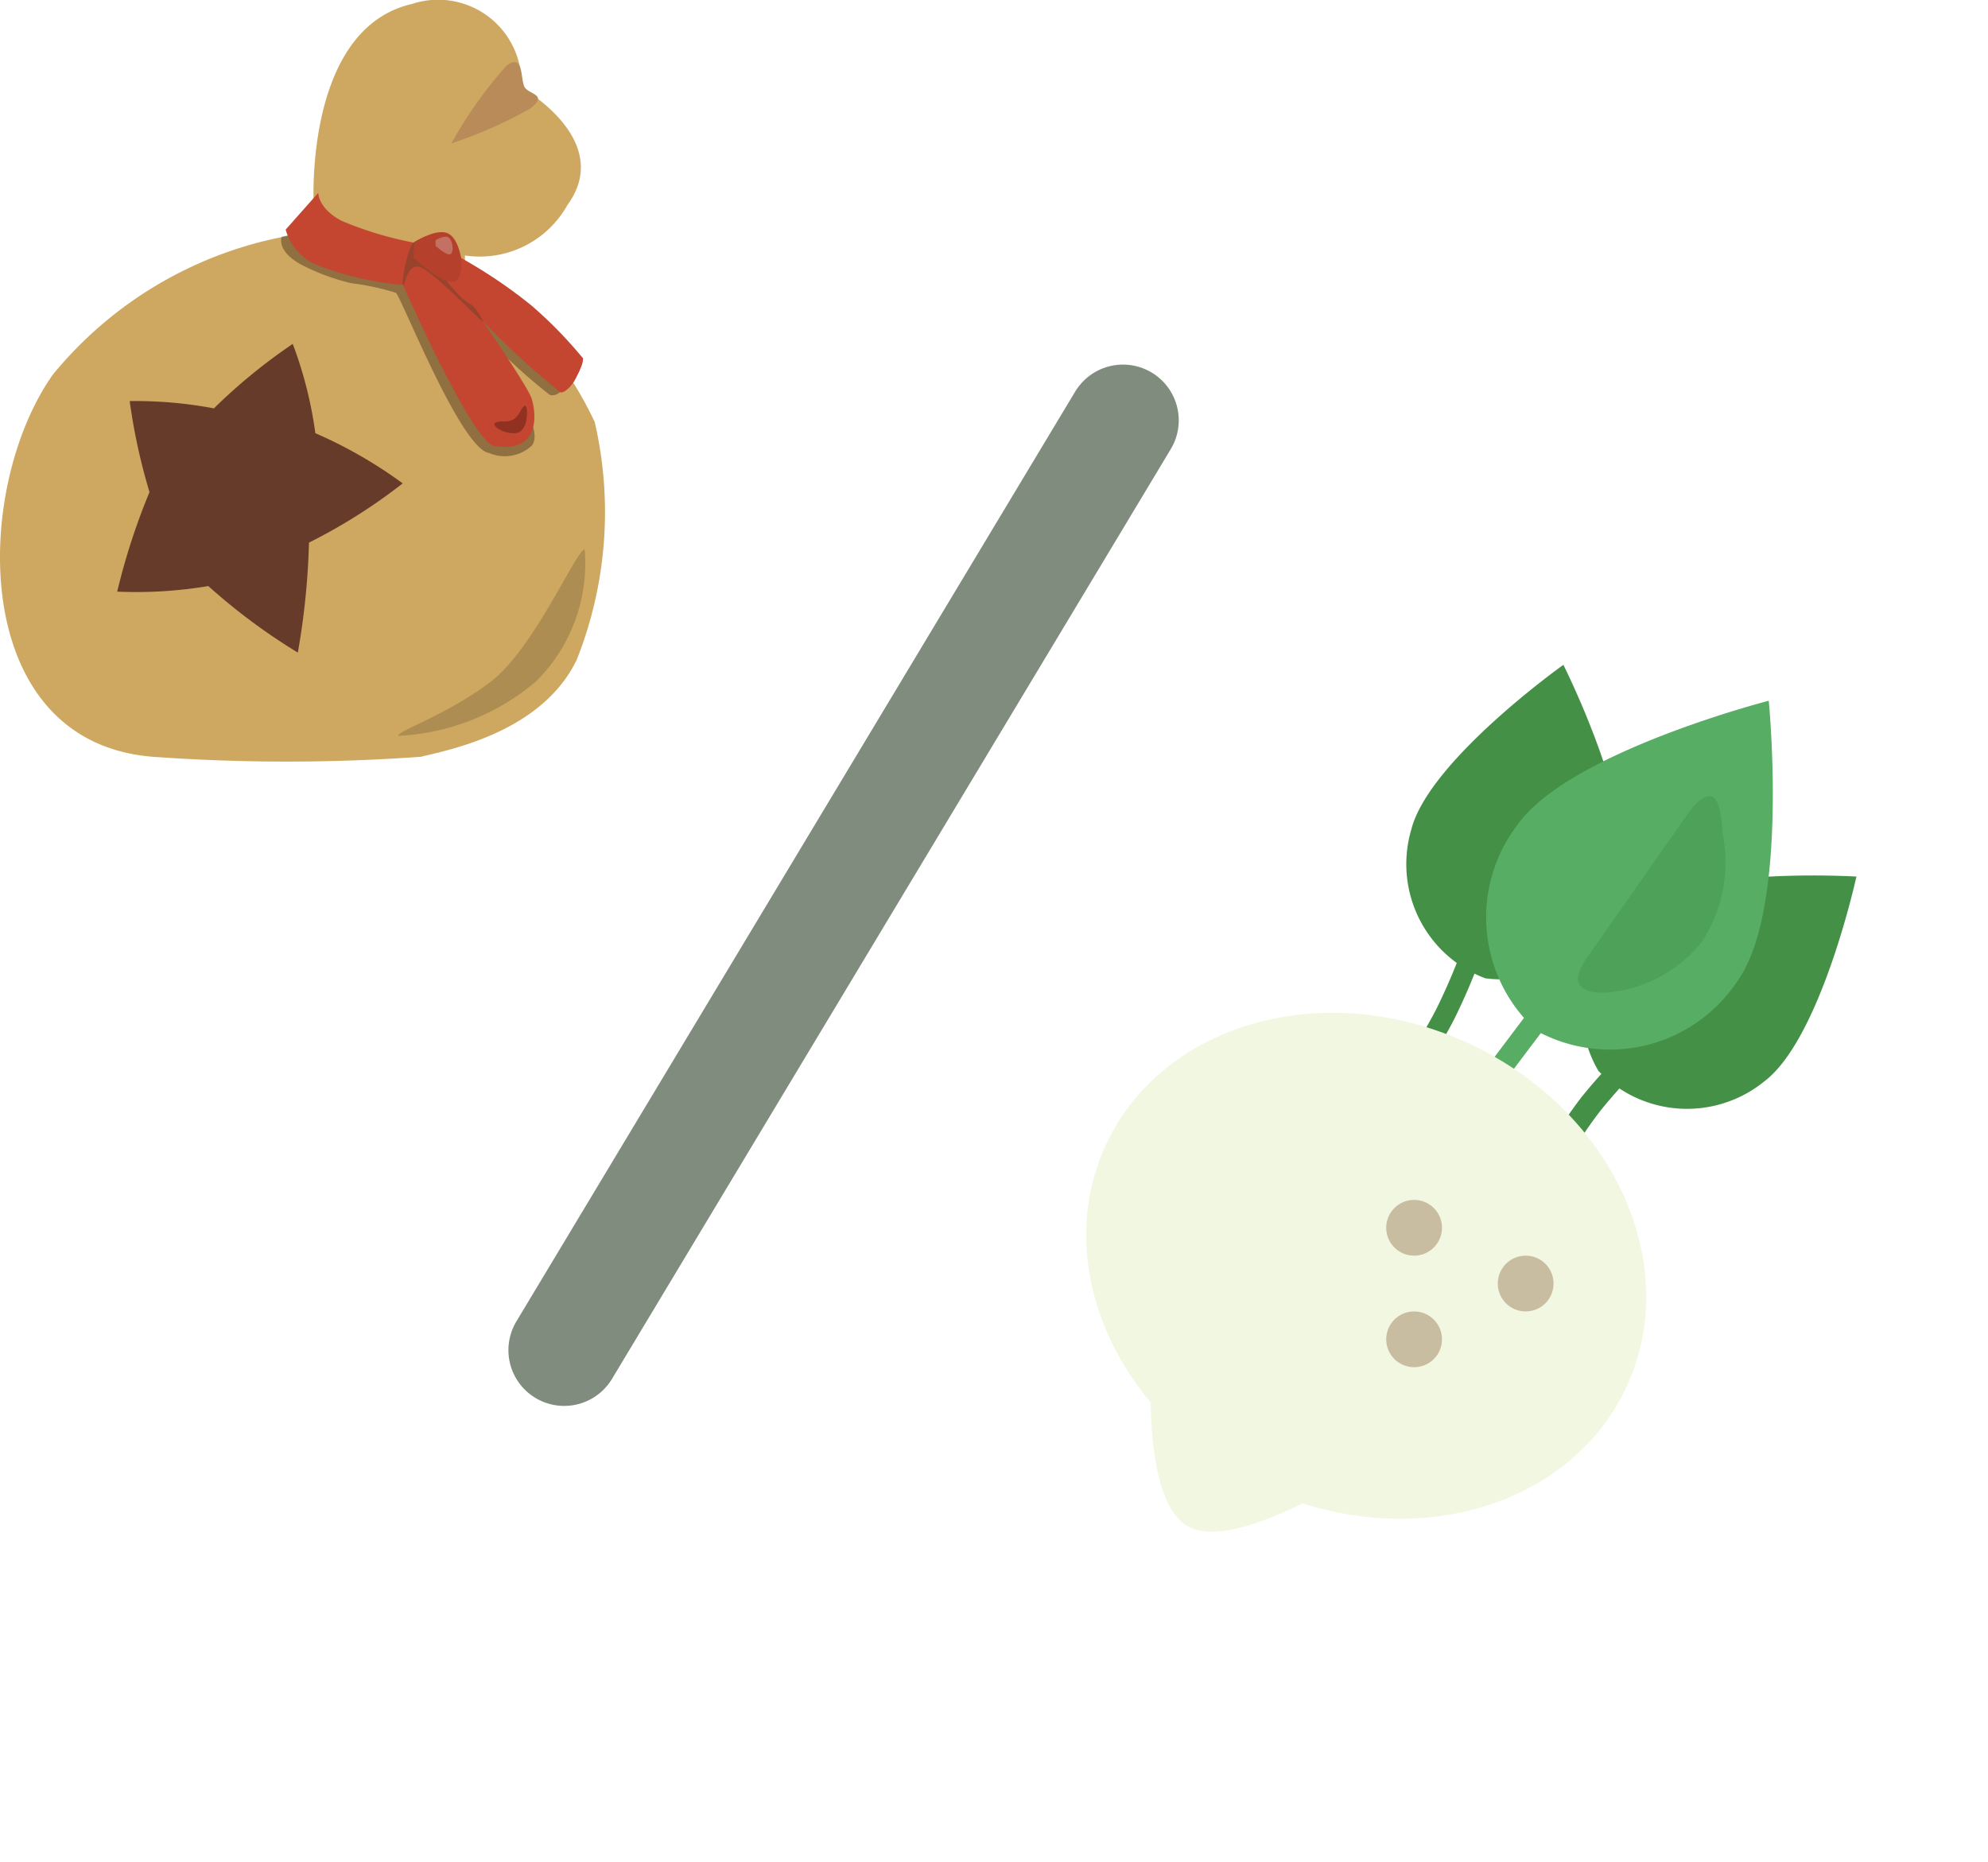 <svg xmlns="http://www.w3.org/2000/svg" xmlns:xlink="http://www.w3.org/1999/xlink" width="35.638" height="33.388" viewBox="0 0 35.638 33.388">
  <defs>
    <filter id="Ellipse_6" x="13.564" y="12.048" width="22.074" height="21.34" filterUnits="userSpaceOnUse">
      <feOffset input="SourceAlpha"/>
      <feGaussianBlur stdDeviation="1.5" result="blur"/>
      <feFlood flood-opacity="0.161"/>
      <feComposite operator="in" in2="blur"/>
      <feComposite in="SourceGraphic"/>
    </filter>
  </defs>
  <g id="Groupe_164" data-name="Groupe 164" transform="translate(-152.15 -671.486)">
    <g id="Groupe_94" data-name="Groupe 94" transform="translate(169.811 682.666)">
      <g id="Groupe_32" data-name="Groupe 32" transform="translate(0 0)">
        <g id="Groupe_30" data-name="Groupe 30" transform="translate(6.705)">
          <g id="Groupe_28" data-name="Groupe 28" transform="translate(2.442 1.967)">
            <path id="Tracé_22" data-name="Tracé 22" d="M0,2.631H.417A9.681,9.681,0,0,0,.532,1.275,7.9,7.9,0,0,0,.417,0H0A8.1,8.1,0,0,1,.115,1.284,9.457,9.457,0,0,1,0,2.631Z" transform="matrix(-0.788, -0.616, 0.616, -0.788, 1.174, 7.861)" fill="#439046"/>
            <g id="Groupe_24" data-name="Groupe 24" transform="matrix(0.819, 0.574, -0.574, 0.819, 3.845, 0)">
              <path id="Tracé_18" data-name="Tracé 18" d="M2.26,0C3.534,0,5.79,1.931,5.79,1.931S3.534,3.871,2.26,3.871A2.194,2.194,0,0,1,0,1.931,2.187,2.187,0,0,1,2.26,0Z" transform="matrix(0.309, -0.951, 0.951, 0.309, 0, 5.507)" fill="#439046"/>
            </g>
          </g>
          <g id="Groupe_26" data-name="Groupe 26" transform="translate(0 0.016)">
            <path id="Tracé_20" data-name="Tracé 20" d="M0,0H.368a10.954,10.954,0,0,1,.1,1.356,8.932,8.932,0,0,1-.1,1.275H0A9.158,9.158,0,0,0,.1,1.346,10.7,10.7,0,0,0,0,0Z" transform="matrix(0.891, 0.454, -0.454, 0.891, 1.902, 5.656)" fill="#439046"/>
            <g id="Groupe_25" data-name="Groupe 25" transform="matrix(0.998, -0.07, 0.07, 0.998, 0, 0.382)">
              <path id="Tracé_18-2" data-name="Tracé 18" d="M2.26,0C3.534,0,5.79,1.931,5.79,1.931S3.534,3.871,2.26,3.871A2.194,2.194,0,0,1,0,1.931,2.187,2.187,0,0,1,2.26,0Z" transform="matrix(0.309, -0.951, 0.951, 0.309, 0, 5.507)" fill="#439046"/>
            </g>
          </g>
          <g id="Groupe_29" data-name="Groupe 29" transform="translate(1.217 0)">
            <rect id="Rectangle_31" data-name="Rectangle 31" width="0.405" height="2.631" transform="matrix(0.799, 0.602, -0.602, 0.799, 2.221, 6.428)" fill="#56ad63"/>
            <g id="Groupe_23" data-name="Groupe 23" transform="matrix(0.819, 0.574, -0.574, 0.819, 4.149, 0)">
              <path id="Tracé_18-3" data-name="Tracé 18" d="M2.823,0c1.593,0,4.41,2.412,4.41,2.412S4.415,4.836,2.823,4.836A2.74,2.74,0,0,1,0,2.412,2.732,2.732,0,0,1,2.823,0Z" transform="translate(0 7.233) rotate(-90)" fill="#56ad63"/>
              <path id="Tracé_19" data-name="Tracé 19" d="M2.047,0H3.579c.633-.007.554.214.559.213s.049.124-.432.5A2.6,2.6,0,0,1,1.9,1.522,2.438,2.438,0,0,1,.17.637C-.086.311.021.169.029.155S.05,0,.514,0Z" transform="translate(2.388 6.13) rotate(-90)" fill="#4ea159"/>
            </g>
          </g>
        </g>
        <g id="Groupe_27" data-name="Groupe 27" transform="translate(1.423 5.037) rotate(7)">
          <g transform="matrix(0.99, -0.12, 0.12, 0.99, -20.92, -13.77)" filter="url(#Ellipse_6)">
            <ellipse id="Ellipse_6-2" data-name="Ellipse 6" cx="5.16" cy="4.402" rx="5.16" ry="4.402" transform="translate(21.78 16.55) rotate(25)" fill="#f2f7e2"/>
          </g>
          <path id="Tracé_17" data-name="Tracé 17" d="M2.544,0C3.611,0,4.682,2.776,4.682,2.776L0,2.746S1.476,0,2.544,0Z" transform="translate(5.968 11.677) rotate(-160)" fill="#f2f7e2"/>
        </g>
      </g>
      <circle id="Ellipse_10" data-name="Ellipse 10" cx="0.5" cy="0.5" r="0.5" transform="translate(7.189 12.334)" fill="#c8bca1"/>
      <circle id="Ellipse_11" data-name="Ellipse 11" transform="translate(9.189 13.334)" fill="#c8bca1"/>
      <circle id="Ellipse_12" data-name="Ellipse 12" cx="0.5" cy="0.5" r="0.5" transform="translate(9.189 11.334)" fill="#c8bca1"/>
      <circle id="Ellipse_31" data-name="Ellipse 31" cx="0.5" cy="0.5" r="0.5" transform="translate(7.189 10.334)" fill="#c8bca1"/>
    </g>
    <line id="Ligne_5" data-name="Ligne 5" x2="19.449" transform="translate(172.281 679.023) rotate(121)" fill="none" stroke="#808c7d" stroke-linecap="round" stroke-width="2"/>
    <g id="Groupe_163" data-name="Groupe 163" transform="translate(-896.055 496.676)">
      <path id="Tracé_35" data-name="Tracé 35" d="M5129.944,1154.379a33.458,33.458,0,0,0,4.805,0c.527-.128,2.167-.446,2.793-1.735a7.17,7.17,0,0,0,.324-4.268,6.738,6.738,0,0,0-2.326-2.717v-.268a1.8,1.8,0,0,0,1.834-.9c.858-1.172-.823-2.11-.823-2.11a1.494,1.494,0,0,0-1.961-1.5c-1.942.446-1.761,3.613-1.761,3.613a1.042,1.042,0,0,0-.278.227.977.977,0,0,0-.156.314,7.1,7.1,0,0,0-4.241,2.49C5126.708,1149.567,5126.631,1154.116,5129.944,1154.379Z" transform="translate(-4079 -966)" fill="#cea860"/>
      <path id="Tracé_37" data-name="Tracé 37" d="M5153.043,1215.346a10.033,10.033,0,0,0-1.413,1.156,7.629,7.629,0,0,0-1.51-.131,10.572,10.572,0,0,0,.355,1.632,11.794,11.794,0,0,0-.579,1.785,7.823,7.823,0,0,0,1.633-.1,10.824,10.824,0,0,0,1.605,1.193,13.226,13.226,0,0,0,.2-1.972,9.955,9.955,0,0,0,1.68-1.062,8.1,8.1,0,0,0-1.566-.9A7.292,7.292,0,0,0,5153.043,1215.346Z" transform="translate(-4099.59 -1034.37)" fill="#673b29"/>
      <path id="Tracé_40" data-name="Tracé 40" d="M5191.551,1190.426l-.607.134s-.111.277.416.533a3.878,3.878,0,0,0,.833.3,4.516,4.516,0,0,1,.8.172c.111.114,1.161,2.789,1.666,2.871a.718.718,0,0,0,.768-.128c.168-.217-.127-.666-.172-.783-.108-.277-1.065-1.654-1.065-1.654a9.874,9.874,0,0,0,1.563,1.526c.3.066.433-.571.433-.571a7.622,7.622,0,0,0-.931-.955,8.833,8.833,0,0,0-1.256-.848.278.278,0,0,0-.052-.243c-.093-.127-.118-.206-.329-.206a1.029,1.029,0,0,0-.464.172,6.379,6.379,0,0,1-1.3-.392C5191.429,1190.131,5191.551,1190.426,5191.551,1190.426Z" transform="translate(-4137.69 -1011.505)" fill="rgba(39,14,10,0.37)"/>
      <path id="Tracé_36" data-name="Tracé 36" d="M5397.311,1156.5a7.649,7.649,0,0,0-.981,1.386,7.876,7.876,0,0,0,1.414-.626c.328-.252-.017-.246-.1-.381S5397.639,1156.245,5397.311,1156.5Z" transform="translate(-4340.033 -980.505)" fill="#b98b59"/>
      <path id="Tracé_39" data-name="Tracé 39" d="M5662.029,1255.493a2.973,2.973,0,0,1-.875,2.369,4.118,4.118,0,0,1-2.465.974c-.025-.089.876-.372,1.659-.974S5661.878,1255.5,5662.029,1255.493Z" transform="translate(-4603.343 -1070.832)" fill="#ad8d51"/>
      <path id="Tracé_38" data-name="Tracé 38" d="M5190.529,1185.152l-.585.66a.969.969,0,0,0,.585.644,5.671,5.671,0,0,0,1.518.348s1.223,2.779,1.628,2.887c.921.15.728-.723.672-.867-.108-.278-1.065-1.654-1.065-1.654a12.88,12.88,0,0,0,1.563,1.526c.229.05.433-.571.433-.571a7.614,7.614,0,0,0-.931-.955,8.813,8.813,0,0,0-1.256-.848,1.279,1.279,0,0,0-.147-.276c-.093-.128-.023-.172-.234-.172a1.029,1.029,0,0,0-.464.172,6.374,6.374,0,0,1-1.3-.392C5190.521,1185.43,5190.529,1185.152,5190.529,1185.152Z" transform="translate(-4136.618 -1006.885)" fill="#c44631"/>
      <path id="Tracé_50" data-name="Tracé 50" d="M5395.1,1199.755s.184.048.242-.065a.711.711,0,0,0,.015-.346,13.761,13.761,0,0,1,2.19,1.8c.038.058-.049.237-.126.384s-.212.253-.268.236A15.262,15.262,0,0,1,5395.1,1199.755Z" transform="translate(-4338.902 -1019.919)" fill="#c44631"/>
      <path id="Tracé_42" data-name="Tracé 42" d="M5215.67,1195.812c-.031-.085.108-.743.2-.757a2.824,2.824,0,0,1,.484.468c0,.179.428.622.561.656a1.2,1.2,0,0,1,.192.288c.011.078-.958-.981-1.175-.981S5215.7,1195.9,5215.67,1195.812Z" transform="translate(-4160.241 -1015.898)" fill="rgba(78,61,37,0.36)"/>
      <path id="Tracé_48" data-name="Tracé 48" d="M5218.045,1193.972l-.012.283s.481.441.694.433.157-.433.157-.433-.055-.391-.268-.451S5218.045,1193.972,5218.045,1193.972Z" transform="translate(-4162.414 -1014.822)" fill="#b5412d"/>
      <path id="Tracé_51" data-name="Tracé 51" d="M5218.037,1193.858l0,.1s.171.157.247.154.056-.154.056-.154-.02-.139-.095-.16S5218.037,1193.858,5218.037,1193.858Z" transform="translate(-4162.024 -1014.741)" fill="#c37163"/>
      <path id="Tracé_52" data-name="Tracé 52" d="M.016.135C.1.181.189.144.3.225S.4.451.476.507.588.344.559.218.5.023.362,0-.072.09.016.135Z" transform="translate(1057.73 182.127) rotate(111)" fill="rgba(100,31,19,0.53)"/>
    </g>
  </g>
</svg>
